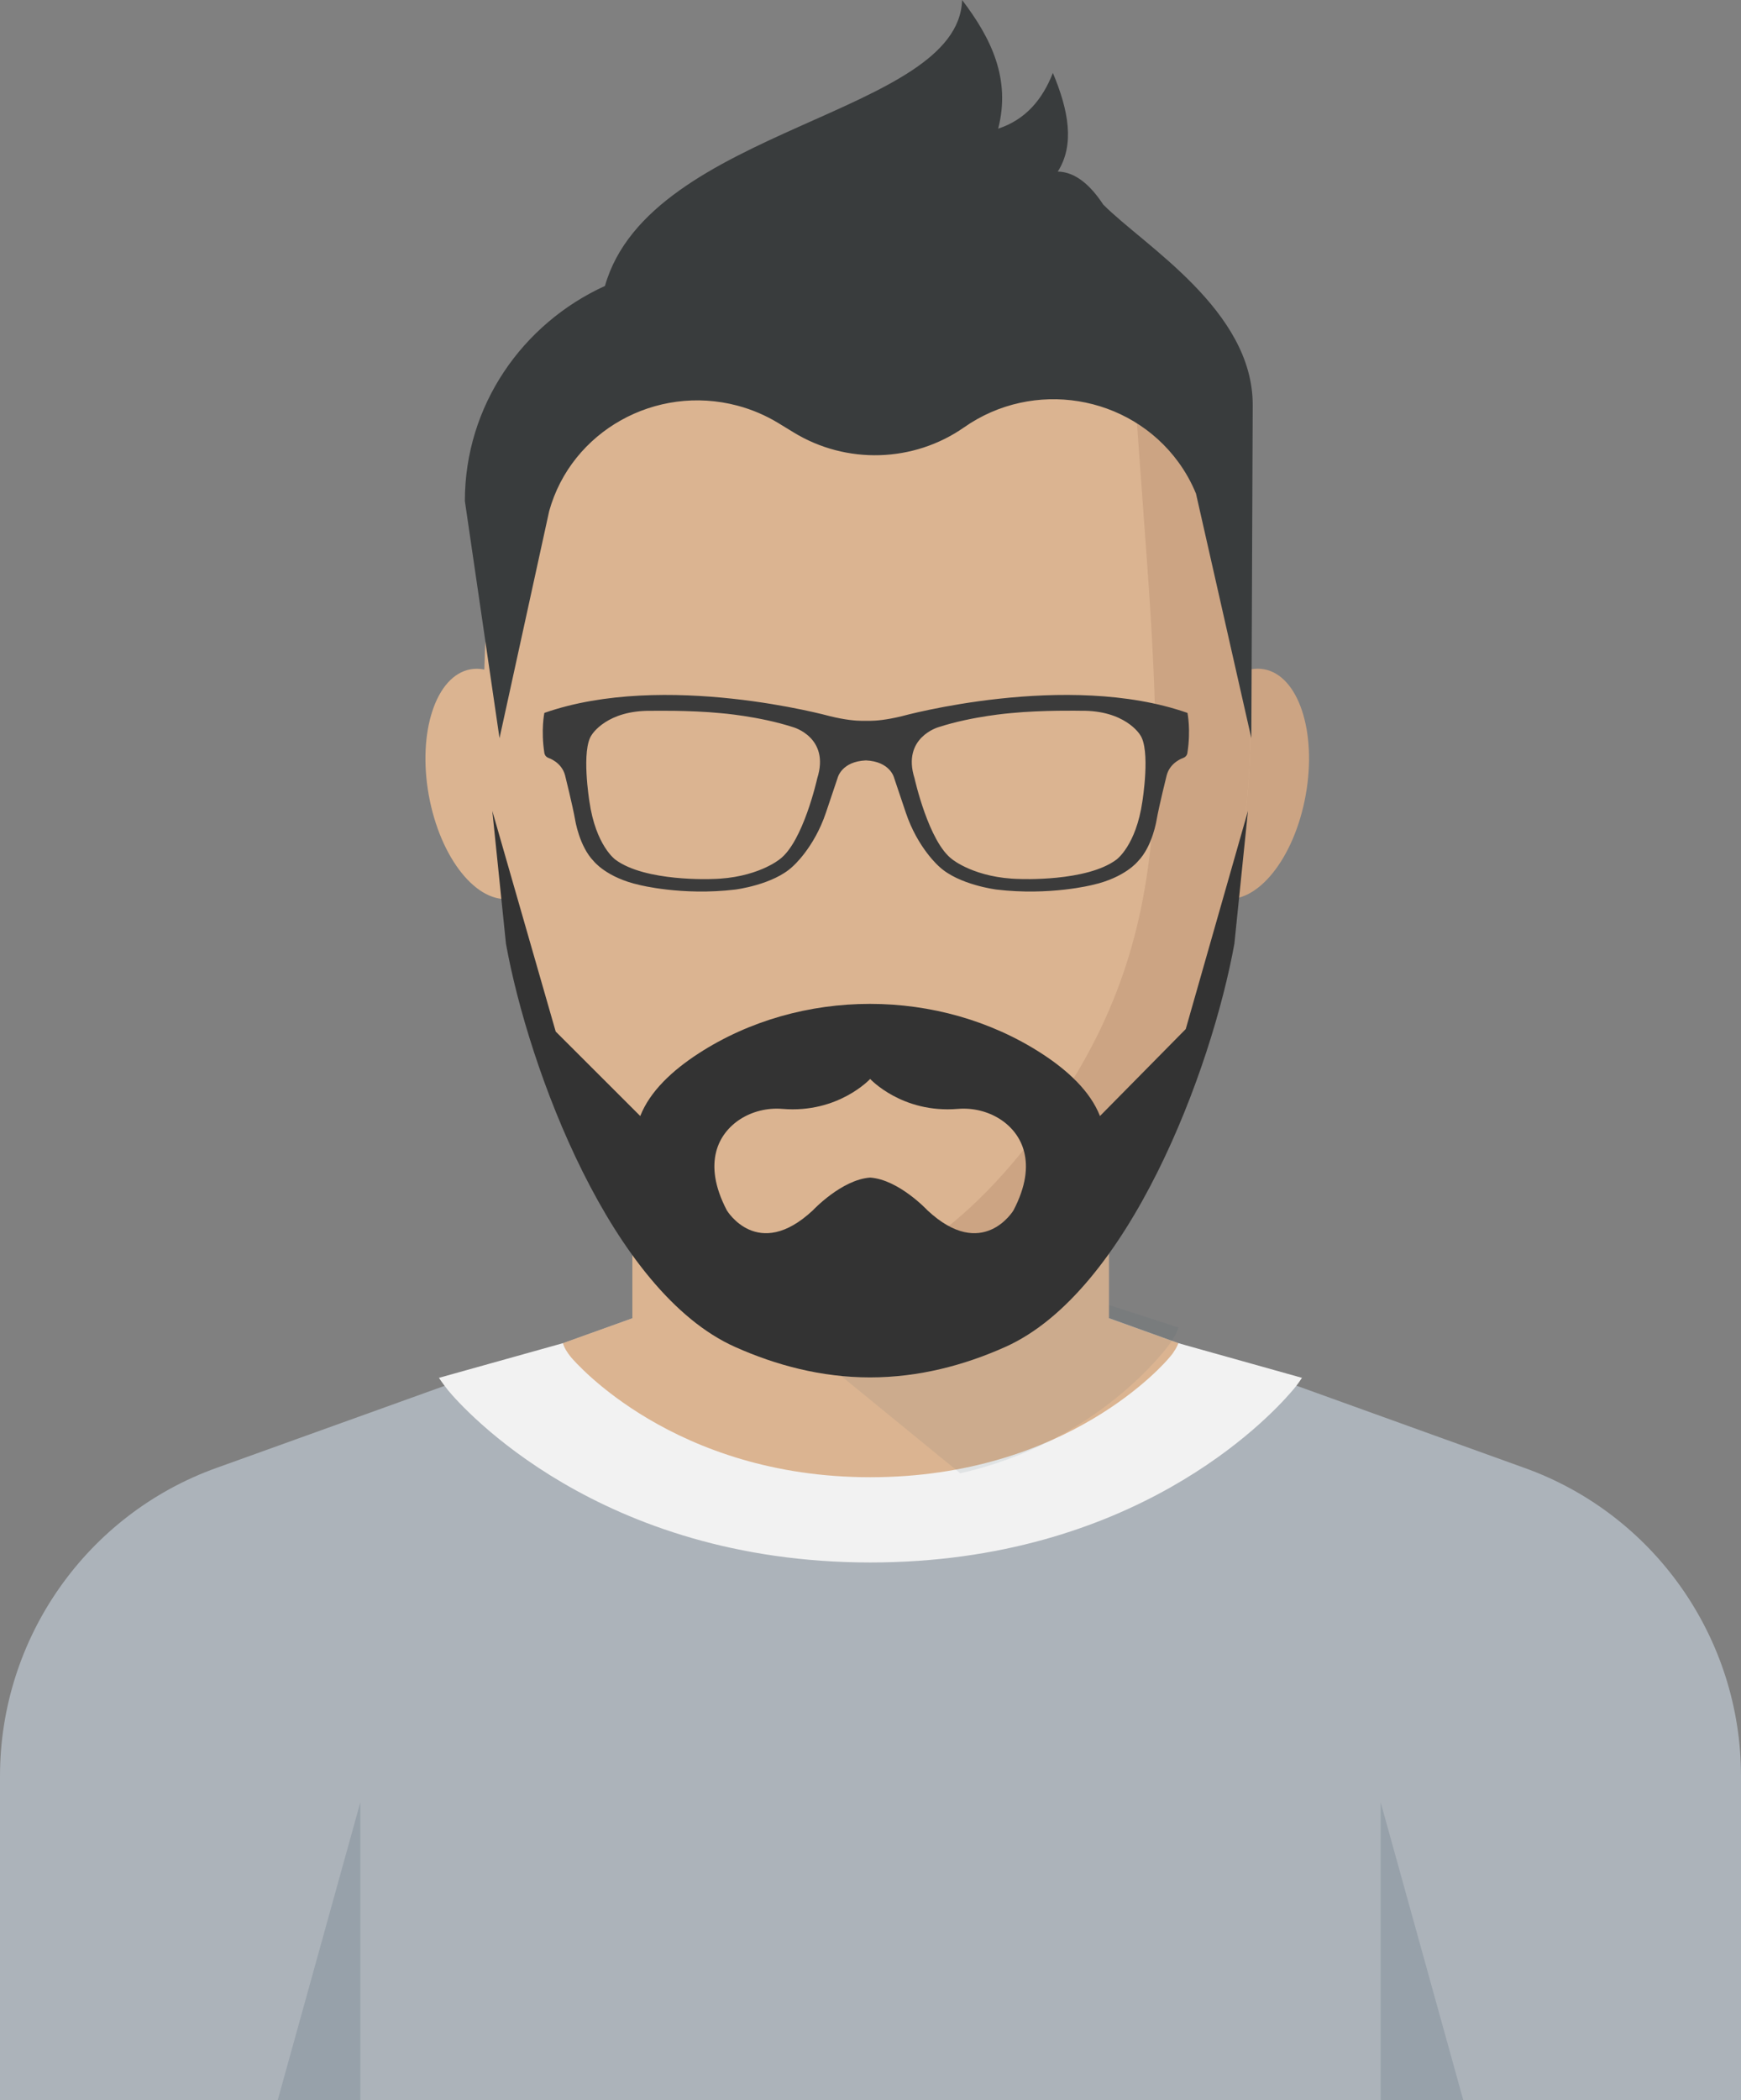 <?xml version="1.0" encoding="UTF-8" standalone="no"?>
<!-- Generator: Adobe Illustrator 19.0.0, SVG Export Plug-In . SVG Version: 6.00 Build 0)  -->

<svg
   xmlns:dc="http://purl.org/dc/elements/1.1/"
   xmlns:cc="http://creativecommons.org/ns#"
   xmlns:rdf="http://www.w3.org/1999/02/22-rdf-syntax-ns#"
   xmlns:svg="http://www.w3.org/2000/svg"
   xmlns="http://www.w3.org/2000/svg"
   xmlns:sodipodi="http://sodipodi.sourceforge.net/DTD/sodipodi-0.dtd"
   xmlns:inkscape="http://www.inkscape.org/namespaces/inkscape"
   version="1.1"
   id="Capa_1"
   x="0px"
   y="0px"
   viewBox="0 0 508.053 612.577"
   xml:space="preserve"
   sodipodi:docname="avatar.svg"
   width="508.053"
   height="612.577"
   inkscape:version="0.92.4 (5da689c313, 2019-01-14)"><rect x="0" y="0" width="508.053" height="612.577" fill="#808080" stroke="none"/><defs
   id="defs75" /><sodipodi:namedview
   pagecolor="#ffffff"
   bordercolor="#666666"
   borderopacity="1"
   objecttolerance="10"
   gridtolerance="10"
   guidetolerance="10"
   inkscape:pageopacity="0"
   inkscape:pageshadow="2"
   inkscape:window-width="1920"
   inkscape:window-height="1017"
   id="namedview73"
   showgrid="false"
   fit-margin-top="0"
   fit-margin-left="0"
   fit-margin-right="0"
   fit-margin-bottom="0"
   inkscape:zoom="0.65259822"
   inkscape:cx="246.92503"
   inkscape:cy="440.15305"
   inkscape:window-x="-8"
   inkscape:window-y="-8"
   inkscape:window-maximized="1"
   inkscape:current-layer="Capa_1" />
<g
   id="g6"
   transform="translate(-1.686,101.153)">
	<path
   style="fill:#acb3ba"
   d="m 255.936,321.504 c -0.128,0.128 -0.224,0.128 -0.224,0.128 v -0.245 c 0.096,-0.011 0.224,0.117 0.224,0.117"
   id="path2"
   inkscape:connector-curvature="0" />
	<path
   style="fill:#acb3ba"
   d="m 255.936,321.387 v 0.224 c 0,0 -0.128,0 -0.224,-0.107 0,0 0.096,-0.117 0.224,-0.117"
   id="path4"
   inkscape:connector-curvature="0" />
</g>

<path
   style="fill:#acb3ba"
   d="m 444.789,428.118 -121.12,-43.648 v 0 l -0.011,0.021 c 0,0 -0.779,0.96 -0.779,0.853 -17.067,23.125 -42.859,34.539 -68.768,34.549 h -0.021 c -0.021,0 -0.021,0 -0.021,0 -25.824,-0.011 -51.627,-11.424 -68.789,-34.549 l -0.661,-0.832 -0.043,-0.021 -121.323,43.627 C 25.386,441.665 0,477.707 0,518.038 v 94.539 h 508.053 v -94.539 c 0,-40.33 -25.387,-76.384 -63.264,-89.92"
   id="path16"
   inkscape:connector-curvature="0" />

<path
   style="fill:#dbb491;fill-opacity:1"
   d="m 343.893,391.766 c -0.331,1.077 -0.747,2.133 -1.291,3.093 -0.309,0.747 -0.736,1.387 -1.163,2.016 -1.173,1.931 -29.76,45.227 -87.467,45.227 -57.28,0 -86.187,-43.307 -87.36,-45.109 -1.067,-1.707 -1.92,-3.413 -2.347,-5.227 l 20.267,-7.264 v -40.309 h 0.107 c 5.227,7.691 10.891,15.04 17.28,21.984 l 9.707,10.667 c 8.96,9.92 21.643,15.456 34.976,15.456 h 14.933 c 13.333,0 26.016,-5.547 34.987,-15.349 l 9.813,-10.773 c 6.411,-6.933 12.053,-14.293 17.28,-21.984 v 40.309 z"
   id="path20"
   inkscape:connector-curvature="0" />
<path
   style="fill:#f2f2f2;stroke-width:0.881"
   d="m 379.935,401.875 c -1.067,1.657 -2.123,2.983 -3.083,4.06 -6.933,8.044 -46.293,49.792 -122.891,49.792 -79.147,0 -118.923,-45.061 -123.2,-50.206 -0.96,-1.234 -1.92,-2.485 -2.667,-3.645 l 36.171,-10.107 c 0.416,1.408 1.269,2.734 2.336,4.06 1.173,1.408 30.08,35.036 87.36,35.036 57.707,0 86.304,-33.636 87.467,-35.128 0.427,-0.497 0.853,-0.986 1.163,-1.566 0.544,-0.746 0.96,-1.566 1.291,-2.402 z"
   id="path22"
   inkscape:connector-curvature="0" />
<g
   style="opacity:0.1"
   id="g28"
   transform="matrix(1,0,0,0.903,-1.686,124.764)">
	<g
   id="g26">
		<path
   style="fill:#40596b"
   d="m 325.312,243.061 c -5.205,7.669 -10.923,15.029 -17.237,21.941 l -9.803,10.741 c -9.003,9.835 -21.685,15.424 -35.008,15.424 h -14.923 c -12.352,0 -24.043,-5.003 -32.853,-13.557 h -0.021 l 66.432,60.096 c 40.139,-10.037 60.256,-40.373 61.237,-41.973 0.427,-0.64 0.853,-1.28 1.163,-2.027 0.544,-0.96 0.96,-2.016 1.291,-3.083 l -20.267,-7.264 V 243.06 h -0.011 z"
   id="path24"
   inkscape:connector-curvature="0" />
	</g>
</g>
<g
   id="g34"
   transform="translate(-1.686,101.153)">
	<polygon
   style="fill:#97a1aa"
   points="106.827,424.565 106.827,511.424 82.72,511.424 "
   id="polygon30" />
	<polygon
   style="fill:#97a1aa"
   points="404.597,424.565 404.597,511.424 428.704,511.424 "
   id="polygon32" />
</g>

<g
   id="g42"
   transform="translate(-1.686,101.153)">
</g>
<g
   id="g44"
   transform="translate(-1.686,101.153)">
</g>
<g
   id="g46"
   transform="translate(-1.686,101.153)">
</g>
<g
   id="g48"
   transform="translate(-1.686,101.153)">
</g>
<g
   id="g50"
   transform="translate(-1.686,101.153)">
</g>
<g
   id="g52"
   transform="translate(-1.686,101.153)">
</g>
<g
   id="g54"
   transform="translate(-1.686,101.153)">
</g>
<g
   id="g56"
   transform="translate(-1.686,101.153)">
</g>
<g
   id="g58"
   transform="translate(-1.686,101.153)">
</g>
<g
   id="g60"
   transform="translate(-1.686,101.153)">
</g>
<g
   id="g62"
   transform="translate(-1.686,101.153)">
</g>
<g
   id="g64"
   transform="translate(-1.686,101.153)">
</g>
<g
   id="g66"
   transform="translate(-1.686,101.153)">
</g>
<g
   id="g68"
   transform="translate(-1.686,101.153)">
</g>
<g
   id="g70"
   transform="translate(-1.686,101.153)">
</g>
<path
   id="path894-2"
   d="m 320.541,359.719 c -19.85,-23.742 -16.549,-64.085 -20.528,-72.332 h -93.593 c -3.989,8.246 -0.678,48.591 -20.528,72.332 12.156,15.262 37.737,25.776 67.325,25.776 29.588,0 55.169,-10.514 67.325,-25.776 z"
   style="fill:#dbb491;stroke-width:1.588"
   inkscape:connector-curvature="0" /><path
   id="path896-5"
   d="m 281.519,382.104 c 17.066,-4.275 30.98,-12.291 39.022,-22.384 -19.85,-23.742 -16.549,-64.085 -20.528,-72.332 h -49.555 c 0,0.008 -1.016,72.081 31.061,94.716 z"
   style="fill:#cca483;stroke-width:1.588"
   inkscape:connector-curvature="0" /><path
   id="path898-4"
   d="m 193.827,347.098 c 15.531,12.639 33.729,25.17 59.293,28.794 25.626,-3.633 43.779,-16.423 59.328,-29.114 -12.933,-23.777 -8.934,-52.134 -12.434,-59.391 h -93.593 c -3.516,7.265 0.402,35.925 -12.593,59.712 z"
   style="fill:#c69e7f;stroke-width:1.588"
   inkscape:connector-curvature="0" /><ellipse
   id="ellipse900-0"
   ry="18.467"
   rx="33.961"
   cy="-397.591"
   cx="160.794"
   style="fill:#cca483;stroke-width:1.588"
   transform="rotate(100.195)" /><ellipse
   id="ellipse902-5"
   ry="33.961"
   rx="18.467"
   cy="-250.4"
   cx="-100.567"
   style="fill:#dbb491;stroke-width:1.588"
   transform="rotate(169.805)" /><path
   id="path904-7"
   d="M 355.1,115.579 H 253.118 151.189 c 0,0 -57.15,232.823 101.929,255.359 C 412.26,348.402 355.1,115.579 355.1,115.579 Z"
   style="fill:#dbb491;stroke-width:1.588"
   inkscape:connector-curvature="0" /><path
   id="path906-9"
   d="M 253.118,370.938 C 412.26,348.402 355.1,115.579 355.1,115.579 H 331.242 c 6.533,97.252 15.575,148.913 -21.938,205.233 -29.723,44.627 -56.186,50.127 -56.186,50.127 z"
   style="fill:#cca483;stroke-width:1.588"
   inkscape:connector-curvature="0" /><path
   inkscape:connector-curvature="0"
   style="fill:#333333;stroke-width:1.036"
   d="m 364.177,236.521 -18.156,63.627 -25.029,25.365 c -2.818,-7.157 -9.266,-13.227 -17.113,-18.293 -29.782,-19.221 -70.252,-19.232 -99.999,0.021 -7.812,5.067 -14.227,11.125 -17.045,18.272 l -24.673,-24.64 -18.5,-64.352 3.986,38.741 c 6.632,36.704 30.824,101.557 66.895,117.621 11.878,5.301 25.132,8.864 39.347,8.864 14.295,0 27.548,-3.563 39.427,-8.864 36.048,-16.064 60.252,-80.917 66.895,-117.621 z m -68.43,116.512 c 0,0 -9.015,14.976 -25.086,0 0,0 -8.373,-8.981 -16.735,-9.568 -8.35,0.597 -16.735,9.568 -16.735,9.568 -16.082,14.976 -25.086,0 -25.086,0 -3.711,-7.093 -4.227,-12.693 -3.127,-17.056 2.039,-8.128 10.469,-13.269 19.369,-12.544 16.288,1.355 25.579,-8.736 25.579,-8.736 0,0 9.301,10.091 25.579,8.736 8.9,-0.725 17.342,4.416 19.359,12.544 1.11,4.362 0.595,9.962 -3.116,17.056"
   id="path36-2-3" /><path
   id="path914-0"
   d="m 346.514,207.933 c -35.175,-12.325 -83.301,0.949 -83.301,0.949 -4.588,1.128 -7.658,1.345 -9.247,1.359 -0.008,0 -1.279,0 -1.279,0 h -1.279 c -1.589,-0.014 -4.659,-0.23 -9.254,-1.359 0,0 -48.126,-13.266 -83.301,-0.949 0,0 -1.05,4.947 0,11.691 0,0 0.086,1.021 1.223,1.452 0,0 3.839,1.208 4.832,5.12 0,0 2.2,8.816 2.912,12.863 0,0 1.194,7.801 5.472,12.158 0,0 3.732,4.774 13.296,6.895 0,0 12.44,3.2 27.935,1.352 0,0 11.066,-1.359 16.754,-6.701 0,0 6.277,-5.378 9.757,-15.783 0,0 1.086,-3.2 3.416,-10.146 0,0 1.122,-4.738 8.226,-5.048 7.112,0.31 8.226,5.048 8.226,5.048 2.33,6.947 3.416,10.146 3.416,10.146 3.48,10.412 9.757,15.783 9.757,15.783 5.688,5.342 16.754,6.701 16.754,6.701 15.495,1.847 27.935,-1.352 27.935,-1.352 9.556,-2.121 13.296,-6.895 13.296,-6.895 4.286,-4.357 5.472,-12.158 5.472,-12.158 0.711,-4.055 2.912,-12.863 2.912,-12.863 0.993,-3.912 4.832,-5.12 4.832,-5.12 1.136,-0.425 1.222,-1.452 1.222,-1.452 1.071,-6.744 0.022,-11.691 0.022,-11.691 z m -108.036,19.111 c 0,0 -4.105,18.559 -11.002,23.613 0,0 -6.673,5.501 -19.731,5.724 0,0 -19.45,0.848 -28.165,-5.644 0,0 -5.738,-4.069 -7.586,-17.006 0,0 -2.466,-15.115 0.711,-19.429 0,0 4.314,-7.197 17.365,-6.975 0,0 11.116,-0.223 20.169,0.675 0,0 11.225,0.862 21.198,4.091 -0.006,-0.013 10.851,2.992 7.04,14.95 z m 94.891,6.68 c -1.849,12.935 -7.586,17.006 -7.586,17.006 -8.715,6.5 -28.165,5.644 -28.165,5.644 -13.058,-0.223 -19.731,-5.724 -19.731,-5.724 -6.895,-5.062 -11.002,-23.613 -11.002,-23.613 -3.811,-11.958 7.04,-14.963 7.04,-14.963 9.973,-3.229 21.198,-4.091 21.198,-4.091 9.052,-0.899 20.169,-0.675 20.169,-0.675 13.058,-0.223 17.365,6.975 17.365,6.975 3.178,4.32 0.711,19.441 0.711,19.441 z"
   style="fill:#3b3b3b;stroke-width:1.279"
   inkscape:connector-curvature="0" /><path
   style="fill:#393c3d;fill-opacity:1;stroke-width:1.25"
   d="m 280.757,0 c -1.03,33.583 -91.068,37.123 -104.221,83.402 -24.144,11.018 -40.882,34.95 -40.882,62.715 l 10.112,69.191 14.49,-66.225 c 6.482,-23.327 31.083,-37.103 54.947,-30.768 4.231,1.123 8.268,2.847 11.984,5.117 l 4.42,2.697 c 15.369,9.39 35.014,8.798 49.761,-1.502 20.108,-14.07 48.075,-9.544 62.47,10.111 2.101,2.869 3.839,5.975 5.178,9.252 l 16.148,71.316 0.402,-97.075 c 0.115,-27.787 -31.784,-46.607 -43.633,-58.579 -3.713,-5.639 -8.117,-9.514 -13.253,-9.611 5.011,-7.869 3.138,-17.898 -1.433,-28.768 -3.053,7.786 -7.974,13.624 -15.968,16.258 C 295.034,23.027 289.257,11.138 280.757,0 Z"
   id="path1030-1"
   inkscape:connector-curvature="0"
   sodipodi:nodetypes="ccccccccccccsccccc" /></svg>